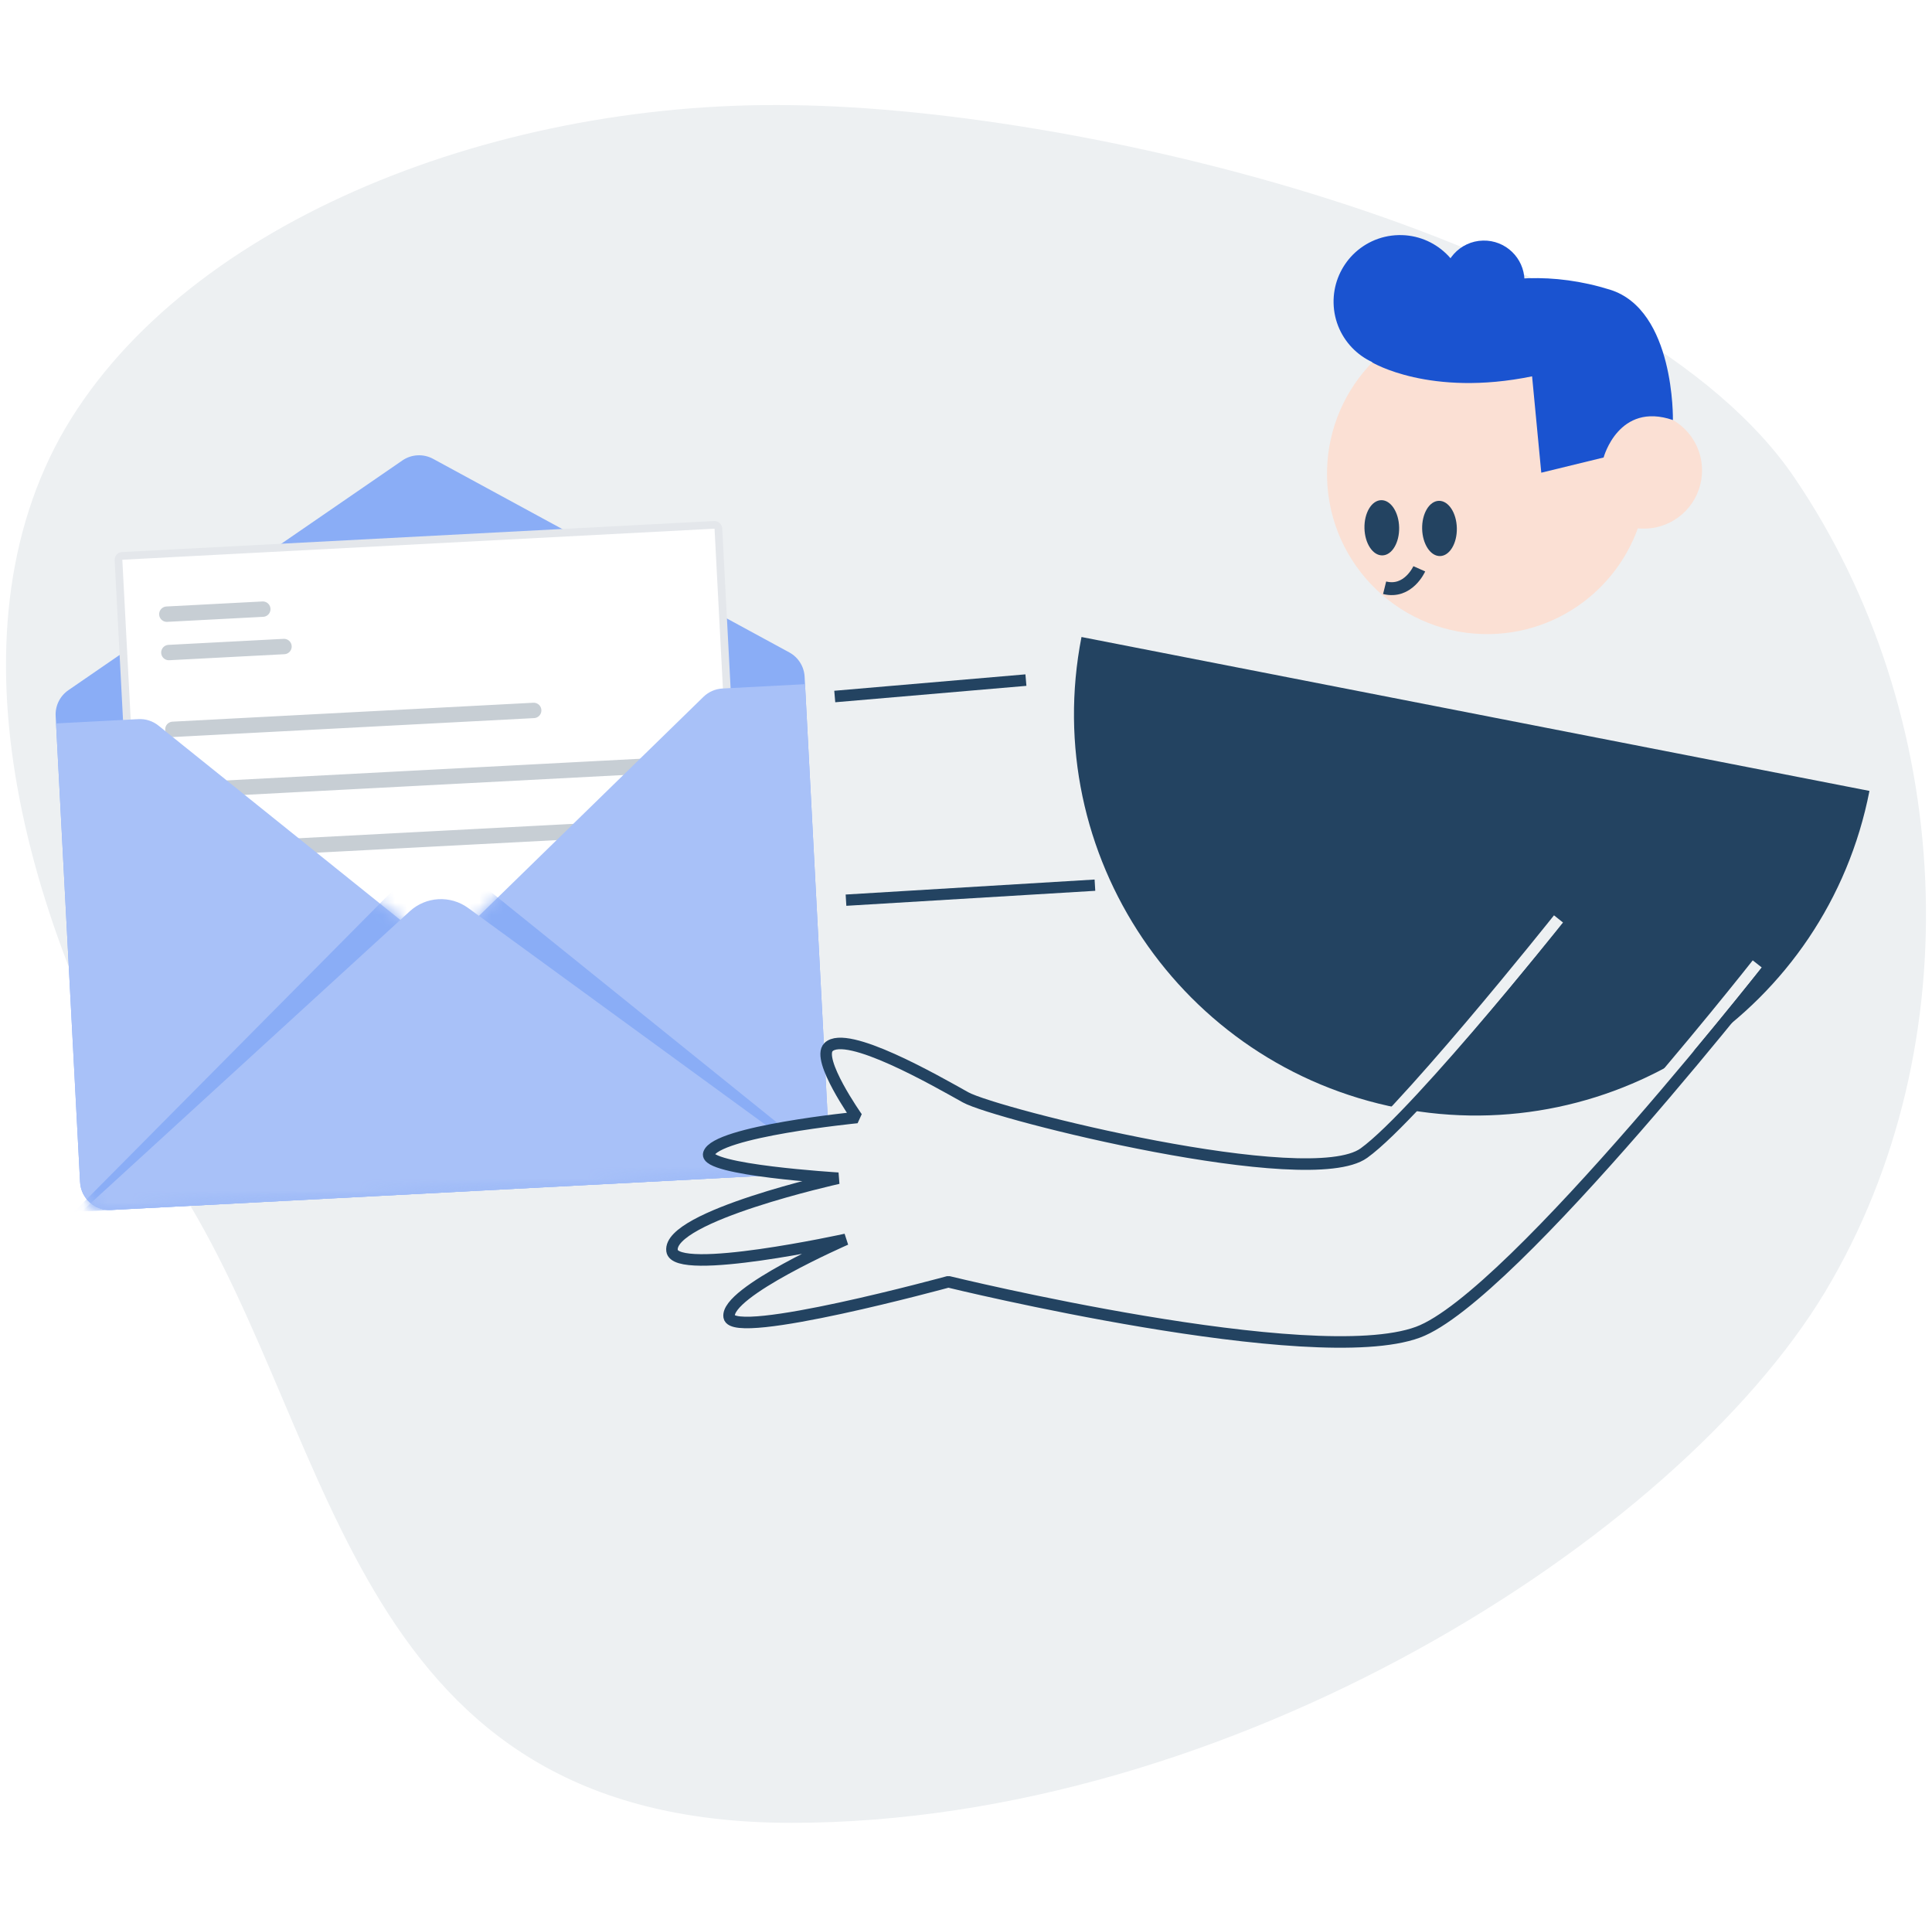 <svg width="161" height="160" viewBox="0 0 161 160" fill="none" xmlns="http://www.w3.org/2000/svg">
<path d="M4.974 36.505C-4.578 54.018 2.245 78.516 15.261 99.473C28.276 120.429 29.389 151.875 65.959 151.875C102.53 151.875 139.705 128.201 152.091 107.639C164.477 86.978 162.797 59.331 149.572 39.851C136.451 20.37 91.361 9.056 65.959 8.761C40.557 8.367 14.631 18.993 4.974 36.505Z" fill="#EDF0F2"/>
<g filter="url(#filter0_d_11875_70888)">
<path d="M7.2 60.937C7.155 60.084 7.557 59.27 8.26 58.786L36.092 39.646C36.853 39.122 37.843 39.071 38.655 39.511L68.335 55.637C69.085 56.045 69.57 56.813 69.614 57.666L71.649 96.5C71.72 97.854 70.68 99.009 69.326 99.08L11.815 102.094C10.461 102.165 9.306 101.125 9.235 99.771L7.2 60.937Z" fill="#8AADF6"/>
<rect x="12.419" y="47.614" width="50.06" height="34.491" rx="0.32" transform="rotate(-3 12.419 47.614)" fill="white" stroke="#E4E7EB" stroke-width="0.641"/>
<path d="M16.465 52.452L24.462 52.033" stroke="#C7CED4" stroke-width="1.281" stroke-linecap="round" stroke-linejoin="round"/>
<path d="M16.633 55.65L26.229 55.148" stroke="#C7CED4" stroke-width="1.281" stroke-linecap="round" stroke-linejoin="round"/>
<path d="M16.969 62.048L47.037 60.472" stroke="#C7CED4" stroke-width="1.281" stroke-linecap="round" stroke-linejoin="round"/>
<path d="M17.237 67.166L60.1 64.92" stroke="#C7CED4" stroke-width="1.281" stroke-linecap="round" stroke-linejoin="round"/>
<path d="M17.505 72.284L58.769 70.121" stroke="#C7CED4" stroke-width="1.281" stroke-linecap="round" stroke-linejoin="round"/>
<path d="M69.326 99.078C70.68 99.007 71.72 97.852 71.649 96.498L69.647 58.285L62.769 58.646C62.173 58.677 61.609 58.924 61.182 59.34L40.883 79.144C39.994 80.01 38.598 80.078 37.63 79.3L15.764 61.734C15.294 61.356 14.701 61.165 14.098 61.196L7.232 61.556L9.235 99.769C9.306 101.123 10.461 102.163 11.815 102.092L69.326 99.078Z" fill="#A8C1F8"/>
<mask id="mask0_11875_70888" style="mask-type:alpha" maskUnits="userSpaceOnUse" x="7" y="58" width="65" height="45">
<path d="M69.326 99.079C70.68 99.008 71.72 97.853 71.649 96.499L69.647 58.286L62.769 58.646C62.173 58.677 61.609 58.924 61.182 59.34L40.883 79.144C39.994 80.011 38.598 80.078 37.63 79.301L15.764 61.735C15.294 61.357 14.701 61.165 14.098 61.197L7.232 61.557L9.235 99.769C9.306 101.124 10.461 102.164 11.815 102.093L69.326 99.079Z" fill="#BEE5FB"/>
</mask>
<g mask="url(#mask0_11875_70888)">
<path d="M38.861 71.883L8.739 102.252L72.401 98.915L38.861 71.883Z" fill="#8AADF6"/>
</g>
<mask id="mask1_11875_70888" style="mask-type:alpha" maskUnits="userSpaceOnUse" x="7" y="57" width="65" height="46">
<path d="M69.326 99.076C70.68 99.005 71.72 97.85 71.649 96.496L69.619 57.754L61.817 58.163L39.149 59.351L15.007 60.616L7.205 61.025L9.235 99.766C9.306 101.121 10.461 102.161 11.815 102.09L69.326 99.076Z" fill="#BEE5FB"/>
</mask>
<g mask="url(#mask1_11875_70888)">
<path d="M36.715 77.202L9.364 102.221L71.778 98.95L41.574 76.932C40.096 75.855 38.064 75.968 36.715 77.202Z" fill="#A8C1F8"/>
</g>
</g>
<path d="M85.493 56.664L69.563 58.032" stroke="#234361" stroke-width="0.961" stroke-miterlimit="10" stroke-linejoin="bevel"/>
<path d="M90.124 53.074C86.582 71.206 98.412 88.776 116.544 92.318C134.677 95.86 152.246 84.029 155.788 65.897" fill="#234361"/>
<path d="M110.587 39.775C110.747 47.145 116.85 52.99 124.22 52.83C130.734 52.689 136.058 47.903 137.094 41.703C137.228 40.89 137.291 40.053 137.272 39.198C137.112 31.831 131.01 25.982 123.64 26.142C119.804 26.226 116.385 27.916 114.008 30.558C111.815 32.995 110.511 36.241 110.587 39.775Z" fill="#FBE0D4"/>
<path d="M111.132 25.253C111.198 28.315 113.732 30.741 116.794 30.676C119.501 30.618 121.711 28.629 122.141 26.053C122.196 25.715 122.222 25.368 122.214 25.011C122.149 21.95 119.614 19.523 116.552 19.588C114.96 19.622 113.538 20.326 112.551 21.422C111.644 22.438 111.1 23.786 111.132 25.253Z" fill="#1A53D0"/>
<path d="M120.287 23.494C120.326 25.36 121.871 26.84 123.737 26.798C125.385 26.761 126.733 25.551 126.995 23.983C127.03 23.778 127.045 23.565 127.04 23.348C127.001 21.482 125.455 20.002 123.59 20.044C122.619 20.065 121.753 20.493 121.153 21.162C120.596 21.781 120.266 22.602 120.287 23.494Z" fill="#1A53D0"/>
<path d="M115.2 46.274C115.998 46.257 116.623 45.213 116.595 43.943C116.568 42.672 115.899 41.656 115.1 41.673C114.302 41.691 113.677 42.735 113.705 44.005C113.732 45.276 114.402 46.292 115.2 46.274Z" fill="#234361"/>
<path d="M120.007 46.33C120.806 46.312 121.431 45.268 121.403 43.998C121.376 42.727 120.706 41.711 119.908 41.728C119.11 41.746 118.485 42.79 118.512 44.06C118.54 45.331 119.209 46.347 120.007 46.33Z" fill="#234361"/>
<path d="M132.143 39.302C132.201 41.978 134.418 44.101 137.094 44.043C139.46 43.991 141.394 42.254 141.769 40C141.819 39.704 141.84 39.402 141.835 39.09C141.777 36.414 139.56 34.291 136.884 34.349C135.491 34.378 134.25 34.994 133.384 35.952C132.589 36.839 132.117 38.019 132.143 39.302Z" fill="#FBE0D4"/>
<path d="M114.337 30.188C114.337 30.188 119.136 33.103 127.674 31.355L128.44 39.384L133.635 38.117C133.635 38.117 134.883 33.447 139.409 34.997C139.409 34.997 139.585 25.822 134.165 24.135C124.696 21.189 116.46 25.515 114.337 30.188Z" fill="#1A53D0"/>
<path d="M70.5 75L91.244 73.75" stroke="#234361" stroke-width="0.941" stroke-miterlimit="10" stroke-linejoin="bevel"/>
<path d="M118.274 47.391C118.274 47.391 117.358 49.459 115.385 48.971" stroke="#234361" stroke-width="1.076" stroke-miterlimit="10"/>
<path d="M118.162 110.997C109.4 114.225 79.03 106.794 79.03 106.794C79.03 106.794 61.098 111.695 60.764 109.718C60.418 107.654 70.486 103.262 70.486 103.262C70.486 103.262 56.29 106.379 56.003 104.207C55.622 101.327 69.85 98.167 69.85 98.167C69.85 98.167 58.637 97.489 59.066 96.123C59.653 94.271 71.419 93.107 71.419 93.107C71.419 93.107 67.998 88.263 69.044 87.242C70.55 85.771 77.96 90.029 80.462 91.426C82.963 92.823 109.079 99.365 113.657 96.076C114.313 95.605 115.158 94.846 116.125 93.891L134.485 96.076C128.337 102.993 121.736 109.68 118.162 110.997Z" fill="#EDF0F2"/>
<path d="M146.438 80.312C146.438 80.312 124.633 108.034 116.75 110.938M111.75 96.875C116.328 93.587 129.875 76.562 129.875 76.562" stroke="#EDF0F2" stroke-width="0.961" stroke-miterlimit="10" stroke-linejoin="bevel"/>
<path d="M148.646 79.071C148.646 79.071 126.044 108.093 118.162 110.997C109.4 114.225 79.03 106.794 79.03 106.794C79.03 106.794 61.098 111.695 60.764 109.718C60.418 107.654 70.486 103.262 70.486 103.262C70.486 103.262 56.29 106.379 56.003 104.207C55.622 101.327 69.85 98.167 69.85 98.167C69.85 98.167 58.637 97.489 59.066 96.123C59.653 94.271 71.419 93.107 71.419 93.107C71.419 93.107 67.998 88.263 69.044 87.242C70.55 85.771 77.96 90.029 80.462 91.426C82.963 92.823 109.079 99.365 113.657 96.076C118.235 92.788 132.038 75.463 132.038 75.463" stroke="#234361" stroke-width="0.961" stroke-miterlimit="10" stroke-linejoin="bevel"/>
<defs>
<filter id="filter0_d_11875_70888" x="4.634" y="37.932" width="67.019" height="64.165" filterUnits="userSpaceOnUse" color-interpolation-filters="sRGB">
<feFlood flood-opacity="0" result="BackgroundImageFix"/>
<feColorMatrix in="SourceAlpha" type="matrix" values="0 0 0 0 0 0 0 0 0 0 0 0 0 0 0 0 0 0 127 0" result="hardAlpha"/>
<feOffset dx="-2.562" dy="-1.281"/>
<feComposite in2="hardAlpha" operator="out"/>
<feColorMatrix type="matrix" values="0 0 0 0 0.894 0 0 0 0 0.906 0 0 0 0 0.922 0 0 0 1 0"/>
<feBlend mode="normal" in2="BackgroundImageFix" result="effect1_dropShadow_11875_70888"/>
<feBlend mode="normal" in="SourceGraphic" in2="effect1_dropShadow_11875_70888" result="shape"/>
</filter>
</defs>
</svg>